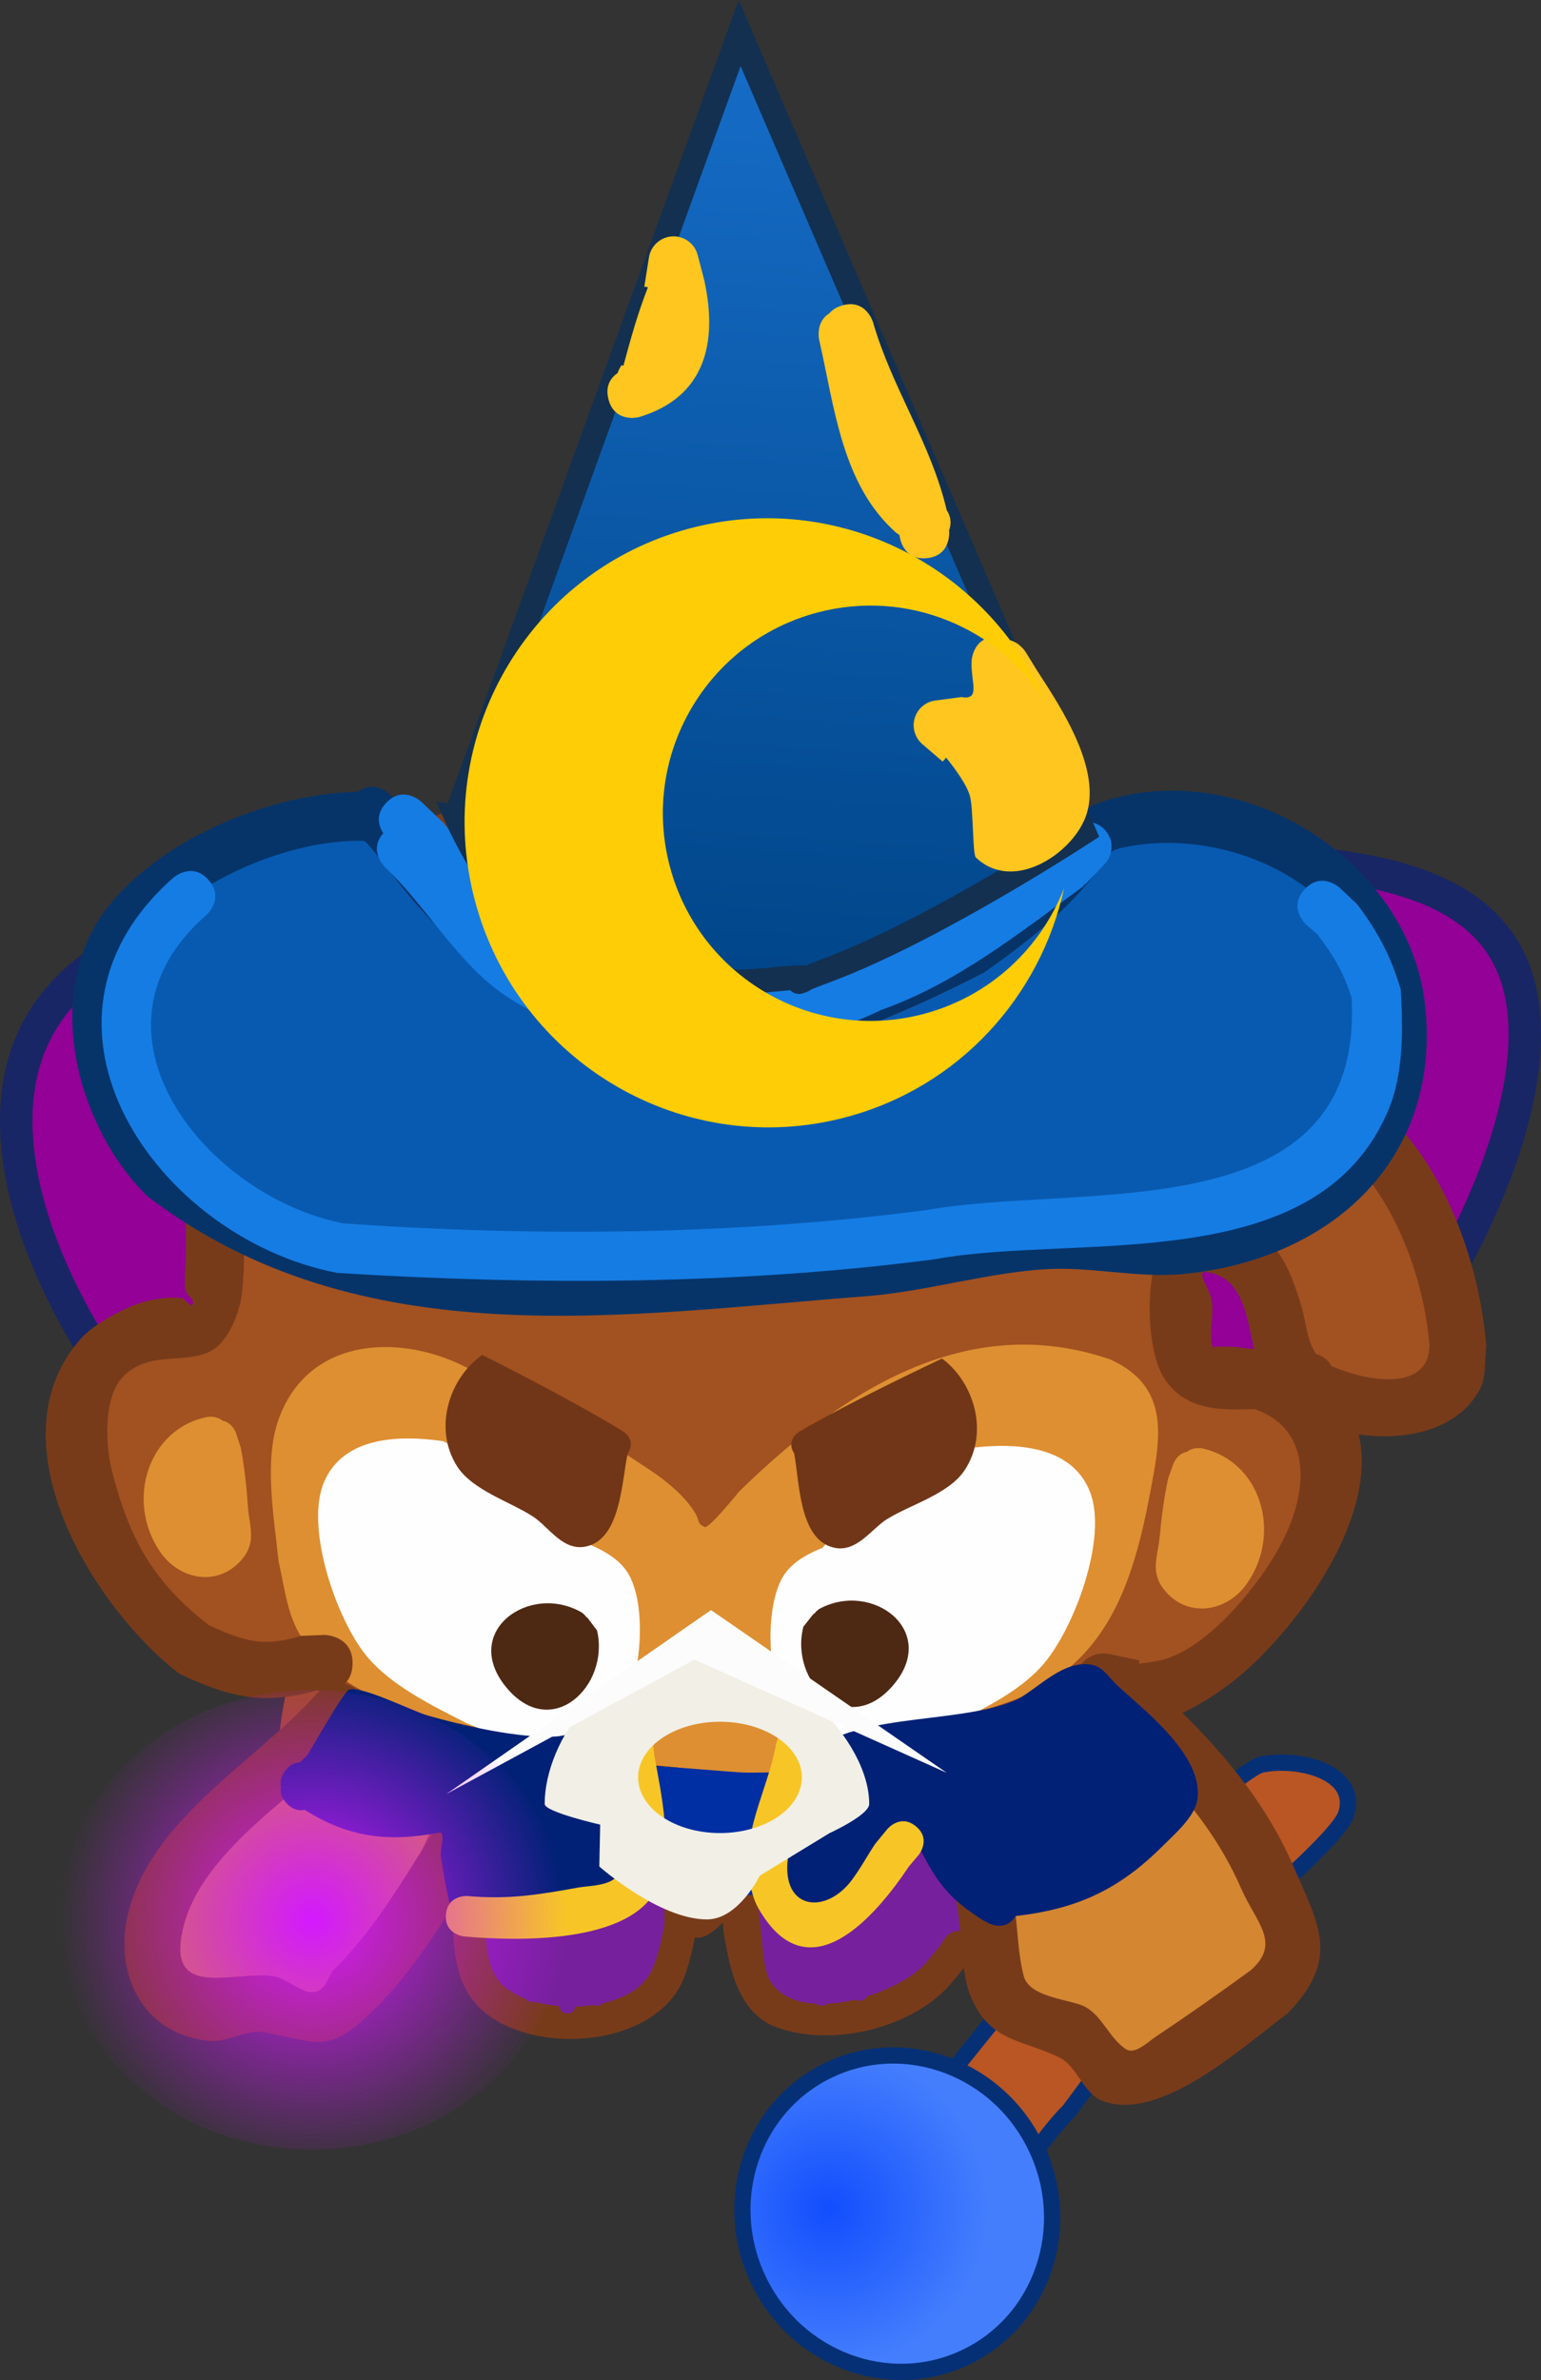 <svg version="1.1" xmlns="http://www.w3.org/2000/svg" xmlns:xlink="http://www.w3.org/1999/xlink" width="94.935" height="146.579" viewBox="0,0,94.935,146.579"><rect x="0" y="0" width="94.935" height="146.579" fill="#333333" stroke="none"/><defs><radialGradient cx="243.918" cy="237.728" r="9.743" gradientUnits="userSpaceOnUse" id="color-1"><stop offset="0" stop-color="#124efd"/><stop offset="1" stop-color="#447efd"/></radialGradient><linearGradient x1="243.45" y1="104.059" x2="239.561" y2="162.787" gradientUnits="userSpaceOnUse" id="color-2"><stop offset="0" stop-color="#166dc8"/><stop offset="1" stop-color="#004588"/></linearGradient><radialGradient cx="212.03" cy="219.926" r="15.626" gradientUnits="userSpaceOnUse" id="color-3"><stop offset="0" stop-color="#d319ff"/><stop offset="1" stop-color="#d319ff" stop-opacity="0"/></radialGradient></defs><g transform="translate(-192.809,-101.688)"><g data-paper-data="{&quot;isPaintingLayer&quot;:true}" fill-rule="nonzero" stroke-linejoin="miter" stroke-miterlimit="10" stroke-dasharray="" stroke-dashoffset="0" style="mix-blend-mode: normal"><path d="M286.744,165.373c0,14.869 -22.16,43.777 -46.89,43.777c-24.73,0 -46.045,-23.563 -46.045,-38.433c0,-14.869 21.315,-15.414 46.045,-15.414c24.73,0 46.89,-4.799 46.89,10.071z" fill="#930196" stroke="#182665" stroke-width="2" stroke-linecap="butt"/><g stroke="#053076" stroke-width="1" stroke-linecap="butt"><path d="M246.657,235.231c4.949,-5.952 9.526,-12.295 15.002,-17.712c1.084,-0.658 7.597,-6.898 8.877,-7.157c2.271,-0.459 6.006,0.448 5.202,3.053c-0.586,1.899 -10.312,9.651 -11.594,11.118c-2.007,2.295 -3.612,4.691 -5.464,7.148c-2.301,2.301 -3.845,5.79 -6.537,7.563c-2.775,1.829 -6.128,1.051 -6.269,-2.565v-0.421c0,0 0,-0.865 0.784,-1.027z" fill="#b95623"/><path d="M252.257,246.889c-4.738,2.23 -10.446,0.068 -12.75,-4.828c-2.304,-4.896 -0.331,-10.672 4.407,-12.902c4.738,-2.23 10.446,-0.068 12.75,4.828c2.304,4.896 0.331,10.672 -4.407,12.902z" fill="url(#color-1)"/></g><path d="M248.386,210.072c-0.078,-0.111 -0.139,-0.253 -0.174,-0.435c-0.184,-0.983 0.799,-1.167 0.799,-1.167l0.812,-0.144c2.978,-0.953 7.137,-3.414 9.994,-3.411c2,1.527 4.093,3.117 5.531,5.226c0.752,1.103 2.014,2.836 0.872,4.319c-0.448,0.582 -1.8,-0.338 -2.184,0.288c-0.483,0.79 -0.839,1.916 -1.728,2.175c-0.489,0.142 -1.196,-0.794 -1.671,-0.141c-0.478,0.656 -0.534,1.74 -1.272,2.077c-1.016,0.463 -2.53,-1.363 -3.302,-0.557c-0.176,0.184 0.235,0.566 0.071,0.762c-0.054,0.065 -0.111,0.127 -0.17,0.187l0.035,0.029l-0.75,0.914c-0.186,0.231 -0.472,0.377 -0.791,0.373c-0.502,-0.006 -0.913,-0.381 -0.979,-0.864l-0.158,-1.022c-1.012,-2.607 -1.968,-6.487 -4.47,-8.002c0,0 -0.357,-0.22 -0.466,-0.606z" data-paper-data="{&quot;index&quot;:null}" fill="#9f4d1e" stroke="none" stroke-width="0.5" stroke-linecap="butt"/><path d="M219.182,215.984c-0.64,0.848 -4.622,1.707 -5.649,0.96c-1.104,-0.803 0.001,-1.726 -0.749,-2.541c-0.688,-0.748 -1.206,-1.211 -1.764,-2.098c-0.064,-0.049 -0.1,-0.086 -0.1,-0.086l-0.427,-0.487c-0.217,-0.514 -0.704,-0.986 -0.652,-1.541c0.126,-1.349 0.565,-6.604 2.016,-7.16c0.109,-0.042 2.88,2.262 2.968,2.249c2.014,-0.307 3.844,1.326 5.674,1.858c1.088,0.316 1.993,0.096 2.571,0.635c0.046,-0.015 0.092,-0.031 0.138,-0.046l0.001,-0.05l1.356,0.016c0.552,0.007 0.995,0.46 0.988,1.012c-0.007,0.552 -0.46,0.995 -1.012,0.988l-0.962,-0.012c-1.628,0.544 -1.275,1.99 -1.69,2.988c-0.48,1.153 -1.652,1.914 -2.709,3.316z" data-paper-data="{&quot;index&quot;:null}" fill="#9f4d1e" stroke="none" stroke-width="0.5" stroke-linecap="butt"/><path d="M220.677,218.75l0.366,-0.376c-0.536,-2.858 -0.539,-6.517 3.004,-7.524c2.293,-0.652 4.927,1.179 6.968,1.902c2.485,0.88 5.374,0.53 7.908,0.056c3.196,-0.413 6.889,-3.176 10.152,-1.825c5.979,2.476 6.661,10.833 0.524,13.236c-2.224,1.298 -5.777,3.13 -8.495,2.377c-2.869,-0.795 -2.496,-4.875 -3.859,-6.774c-0.929,-1.294 -2.273,0.371 -2.487,1.178c-0.191,0.725 -0.395,1.451 -0.68,2.145c-1.327,2.563 -4.172,3.546 -7.28,3.074c-0.95,-0.144 -2.541,0.626 -3.338,-0.068c-1.674,-1.457 -3.01,-4.851 -2.784,-7.4z" data-paper-data="{&quot;index&quot;:null}" fill="#77209e" stroke="none" stroke-width="0.5" stroke-linecap="butt"/><path d="M254.42,221.848c-0.626,-0.35 -0.427,-1.109 -0.427,-1.109l0.109,-0.299c0.212,-2.011 0.768,-2.922 2.926,-2.312c1.032,-0.676 1.908,-0.335 2.816,-0.548c0.676,-0.159 0.138,-1.576 0.719,-1.956c0.648,-0.424 1.618,0.484 2.319,0.154c0.905,-0.427 -0.001,-2.624 1.986,-3.098c1.371,-0.328 3.058,1.087 3.818,2.001c2.091,2.516 3.663,6.984 1.946,9.957c-1.544,1.507 -6.66,4.804 -8.957,4.188c-1.942,-0.521 -1.782,-2.73 -3.215,-3.475c-0.627,-0.326 -1.445,0.534 -2.101,0.273c-1.308,-0.52 -1.733,-2.256 -1.938,-3.775z" data-paper-data="{&quot;index&quot;:null}" fill="#d48631" stroke="none" stroke-width="0.5" stroke-linecap="butt"/><path d="M210.299,210.88l0.194,0.265c0.28,0.413 1.058,-0.116 1.493,0.129c1.336,0.753 0.741,1.426 1.093,2.378c0.146,0.395 0.662,-0.648 1.083,-0.65c0.625,-0.003 1.242,0.308 1.751,0.671c0.354,0.253 0.293,1.34 0.668,1.121c0.117,-0.068 0.232,-0.139 0.346,-0.211l-0.143,-0.126l0.821,-0.935c0.186,-0.214 0.462,-0.349 0.768,-0.345c0.552,0.007 0.995,0.46 0.988,1.012c-0.002,0.148 -0.035,0.288 -0.095,0.413l-0.409,0.924c-1.038,2.342 -2.628,4.365 -3.599,6.717c-0.434,1.052 -1.013,3.07 -2.142,3.61c-1.36,0.651 -2.696,-0.464 -3.949,-0.756c-1.68,-0.014 -3.38,0.895 -4.957,0.109c-2.12,-1.056 -2.704,-4.214 -2.212,-6.287c0.852,-3.584 4.434,-6.002 6.509,-8.833c0,0 0.591,-0.807 1.398,-0.216c0.447,0.328 0.465,0.722 0.392,1.008z" data-paper-data="{&quot;index&quot;:null}" fill="#d48631" stroke="none" stroke-width="0.5" stroke-linecap="butt"/><path d="M230.69,149.625c0.253,-1.411 0.103,-5.321 1.686,-6.084c1.744,-0.841 2.205,1.05 3.297,0.904c0.538,-0.072 0.321,-5.064 0.358,-5.203c0.165,-0.61 0.414,-1.308 0.953,-1.637c0.315,-0.192 0.649,0.459 1.016,0.435c0.184,-0.012 -0.28,-0.299 -0.268,-0.483c0.03,-0.451 0.281,-0.859 0.388,-1.298c0.26,-1.065 0.517,-1.79 0.934,-2.515l-0.112,-0.046l0.374,-0.904c0.146,-0.378 0.516,-0.644 0.945,-0.639c0.371,0.004 0.692,0.21 0.861,0.512l0.538,0.921l-0.018,0.01l0.05,0.049c0.841,2.038 2.317,3.836 2.802,6.029c0.116,0.525 -0.255,1.395 0.245,1.596c0.209,0.084 0.678,-0.007 1.127,-0.074c0.441,-0.066 1.025,-1.677 1.166,-1.507c0.09,0.109 0.754,5.159 0.868,5.624c0.631,2.589 -0.548,3.722 -0.548,6.356c0.053,0.042 0.082,0.071 0.082,0.071l0.368,0.377c2.694,2.768 6.87,3.524 9.896,6.001c2.58,2.119 4.833,4.034 6.805,6.792c0.809,1.131 1.454,3.375 2.337,4.275c0.614,0.626 4.119,0.254 4.998,0.443c2.722,0.584 4.569,2.369 6.438,4.286c2.32,2.772 5.345,7.033 3.986,10.926c-0.327,0.936 -0.898,1.377 -1.563,2.029c-4.092,4.016 -8.179,0.242 -9.42,-4.219c-0.362,-0.936 -0.572,-1.906 -1.145,-2.744c-1.017,-1.489 -4.425,-3.311 -5.76,-1.045c-1.797,3.049 2.167,6.034 4.473,6.98c1.466,0.652 3.398,1.442 4.326,2.845c2.033,3.071 -0.197,8.799 -2.458,11.238c-2.482,2.677 -20.639,14.441 -23.651,11.462c-0.164,-0.469 -1.641,-1.491 -1.306,-2.194c2.357,-4.959 17.043,-14.497 17.636,-17.73c0.266,-1.452 0.216,-3.983 -1.316,-4.364c-1.568,-0.39 -4.058,0.164 -5.728,0.144c-5.612,-0.068 -9.966,0.867 -14.269,4.591c-1.314,1.137 -2.085,3.081 -3.221,4.392c-0.437,0.504 -0.766,1.423 -1.433,1.399c-1.012,-0.037 -1.535,-1.757 -1.829,-2.512c-0.63,-1.764 -3.392,-0.973 -4.807,-2.098c-3.166,-2.517 -6.104,-5.89 -9.527,-6.983c-2.327,-0.743 -3.873,-1.562 -6.173,-0.676c-0.882,0.427 -3.142,1.283 -3.668,2.155c-1.224,2.032 0.057,7.2 0.206,9.464c0.085,1.284 2.336,5.624 1.092,6.576c-1.12,0.857 -6.755,-0.431 -7.97,-0.931c-4,-2.462 -8.183,-9.933 -5.899,-14.697c0.998,-2.08 3.462,-3.173 5.651,-3.482c1.284,-0.181 2.358,-0.588 2.108,-0.826c0.762,-4.32 0.45,-7.425 0.855,-11.852c0.187,-2.042 0.883,-4.263 1.416,-6.249c0.553,-2.057 1.366,-3.448 2.437,-5.184c2.393,-2.363 5.601,-4.394 8.721,-5.775c3.237,-1.433 7.66,-1.806 10.442,-4.024c0,0 0.018,-0.014 0.051,-0.036c0.052,-0.291 0.104,-0.582 0.156,-0.873z" data-paper-data="{&quot;index&quot;:null}" fill="#a25121" stroke="none" stroke-width="0.5" stroke-linecap="butt"/><path d="M222.954,186.906c3.568,1.116 6.825,3.281 9.911,5.328c1.014,0.673 2.164,1.617 2.783,2.66c0.27,0.456 0.092,0.629 0.579,0.84c0.252,0.109 1.923,-1.957 2.118,-2.186c6.143,-6.006 13.943,-11.228 22.893,-8.123c3.716,1.707 3.056,4.877 2.429,8.194c-1.091,5.773 -2.746,10.726 -8.655,12.862c-2.659,0.957 -5.503,1.59 -8.123,2.596c-1.23,0.472 -1.631,1.523 -3.089,1.792c-3.751,0.694 -8.604,-0.491 -12.465,-0.542c-2.571,0.217 -3.726,-1.044 -6.069,-1.585c-4.645,-1.073 -10.919,-1.773 -13.833,-6.136c-0.942,-1.411 -1.082,-3.135 -1.462,-4.751c-0.268,-2.692 -0.932,-6.201 0.018,-8.801c2.044,-5.589 8.709,-5.186 12.643,-2.499c0,0 0.187,0.128 0.322,0.351z" data-paper-data="{&quot;index&quot;:null}" fill="#de8f31" stroke="none" stroke-width="0.5" stroke-linecap="butt"/><path d="M251.479,223.753c-2.311,2.792 -7.315,4.072 -10.827,2.793c-1.906,-0.694 -2.645,-2.681 -3.009,-4.493c-0.098,-0.487 -0.281,-1.318 -0.303,-1.959c-0.502,0.531 -1.235,1.076 -1.721,0.904c-0.207,1.055 -0.52,2.366 -1.001,3.178c-2.363,3.988 -10.399,4.088 -12.869,0.447c-0.951,-1.401 -1.051,-3.414 -1.035,-5.03c0,0 0.012,-1 1.012,-0.988c1,0.012 0.988,1.012 0.988,1.012c-0.018,1.214 -0.01,2.867 0.718,3.925c1.619,2.353 8.046,2.393 9.475,-0.401c0.403,-0.787 0.671,-2.014 0.827,-2.895l0.015,-1.241c0.007,-0.552 0.46,-0.995 1.012,-0.988c0.276,0.003 0.525,0.118 0.704,0.301l0.477,0.488c0.076,-0.017 0.149,-0.051 0.215,-0.104c0.699,-0.556 1.197,-1.946 2.568,-1.291c1.177,0.562 0.81,4.989 1.487,6.192c1.683,2.991 8.06,0.93 9.722,-1.121c0.252,-0.307 0.504,-0.614 0.756,-0.921l0.327,-0.484c0,0 0.37,-0.54 0.948,-0.447c-0.064,-0.711 -0.142,-1.398 -0.289,-1.992c-0.571,-2.303 -1.803,-3.888 -3.175,-5.765c0,0 -1.033,-1.413 0.379,-2.446c1.413,-1.033 2.446,0.379 2.446,0.379c1.641,2.243 3.05,4.226 3.744,6.974c0.457,1.809 0.348,3.845 0.805,5.601c0.355,1.364 2.908,1.431 3.785,1.903c1.056,0.568 1.495,1.926 2.49,2.596c0.568,0.383 1.33,-0.4 1.9,-0.78c1.93,-1.289 3.91,-2.681 5.8,-4.058c1.936,-1.681 0.334,-2.952 -0.575,-5.04c-1.787,-4.105 -4.803,-7.267 -8.118,-10.24l-1.42,-1.092c-0.43,-0.324 -0.706,-0.841 -0.699,-1.421c0.012,-0.966 0.805,-1.74 1.771,-1.729c0.13,0.002 0.257,0.017 0.378,0.046l1.821,0.387l-0.042,0.197c0.401,-0.046 0.8,-0.102 1.196,-0.179c2.835,-0.55 5.939,-4.349 7.293,-6.687c2.087,-3.604 2.24,-7.561 -1.349,-8.813c-2.056,0.068 -4.231,0.129 -5.556,-1.865c-1.361,-2.047 -1.347,-8.506 1.019,-9.741c0.91,-0.475 2.078,-0.127 3.079,0.103c2.779,0.636 3.579,2.703 4.323,5.124c0.298,0.969 0.344,2.168 0.915,2.982c0.327,0.106 0.719,0.318 0.952,0.744c1.995,0.892 5.956,1.692 6.037,-1.249c-0.363,-4.633 -2.64,-10.542 -6.796,-13.082c-2.137,-1.306 -4.882,-0.771 -7.065,-1.858c-2.419,-1.205 -2.461,-2.95 -3.825,-4.922c-1.842,-2.663 -4.15,-4.599 -6.379,-6.874c-2.259,-2.086 -6.862,-2.079 -8.679,-4.384c-1.571,-1.992 -1.001,-6.232 -1.203,-8.567c-0.068,-0.788 -0.472,-2.525 -0.737,-3.895c-0.594,0.399 -1.054,1.366 -1.668,1.102c-1.042,-0.448 -1.283,-1.873 -1.849,-2.856c-0.94,-1.633 -1.799,-3.423 -2.633,-5.188c-0.052,1.613 -0.211,3.194 -0.786,4.237c-0.295,0.535 -1.164,0.508 -1.548,0.983c-0.55,0.682 -0.107,3.792 -0.117,4.587c0,0 -0.005,0.417 -0.213,0.841c0.115,0.452 0.066,1.024 -0.515,1.591c-1.252,1.222 -2.475,-0.03 -2.475,-0.03l-0.539,-0.719c-0.128,-0.315 -0.305,-0.606 -0.497,-0.888c-0.052,1.964 -0.699,4.34 -0.876,5.919c0,0 -0.129,1.152 -1.114,1.475c-0.391,0.431 -0.936,0.573 -0.936,0.573c-4.419,1.146 -8.091,2.247 -12.268,4.044c-1.881,0.809 -4.384,1.9 -5.72,3.526c-2.425,2.953 -3.986,7.638 -4.781,11.299c-0.027,3.213 0.393,6.479 0.078,9.693c-0.106,1.079 -0.572,2.395 -1.291,3.206c-1.504,1.698 -4.287,0.192 -6.091,2.136c-1.209,1.303 -1.037,4.275 -0.628,5.838c1.094,4.189 2.529,6.757 5.967,9.435c2.206,0.997 3.312,1.352 5.676,0.646l1.434,-0.057c0,0 1.75,0.021 1.729,1.771c-0.007,0.584 -0.207,0.971 -0.47,1.227c0.249,0.063 0.513,0.199 0.783,0.441c1.303,1.168 0.135,2.471 0.135,2.471c-3.304,3.672 -9.774,7.158 -10.915,12.271c-0.967,4.333 3.129,2.484 5.576,2.835c0.975,0.14 1.956,1.351 2.821,0.88c0.442,-0.241 0.578,-0.823 0.867,-1.235c3.511,-3.4 5.603,-8.153 8.58,-12.03l0.594,-1.214c0,0 0.801,-1.556 2.357,-0.754c1.556,0.801 0.754,2.357 0.754,2.357l-0.931,1.745c-3.079,3.997 -5.231,8.784 -8.837,12.328c-2.804,2.71 -3.265,2.04 -6.755,1.38c-1.119,-0.211 -2.24,0.642 -3.373,0.534c-4.024,-0.382 -5.818,-3.954 -5.078,-7.547c1.242,-6.031 7.91,-9.602 11.734,-13.886c0,0 0.045,-0.051 0.128,-0.123l-0.167,-0.031c-3.345,0.929 -5.363,0.419 -8.449,-1.013c-5.198,-3.959 -11.672,-14.235 -6.141,-20.601c0.847,-0.975 2.822,-2.03 4.063,-2.354c0.693,-0.181 1.423,-0.255 2.138,-0.21c0.276,0.017 0.591,0.628 0.733,0.39c0.168,-0.282 -0.396,-0.554 -0.442,-0.878c-0.096,-0.676 0.016,-1.365 0.025,-2.047c0.032,-2.675 -0.121,-5.321 -0.081,-7.991c0.895,-4.283 2.679,-9.713 5.564,-13.144c4.488,-5.339 12.933,-6.967 19.338,-8.605c0.189,-2.192 0.2,-4.502 0.558,-6.62c0.19,-1.127 -0.188,-2.829 0.843,-3.323c1.357,-0.651 2.583,-0.263 3.614,0.554c0.079,-0.99 0.282,-1.94 0.759,-2.717c0.293,-0.477 1.118,-0.393 1.452,-0.842c0.61,-0.82 -0.098,-2.045 -0.039,-3.065c0.029,-0.506 0.359,-3.393 0.427,-3.998l0.206,-1.839c0.089,-0.893 0.848,-1.585 1.762,-1.574c0.58,0.007 1.09,0.295 1.403,0.733l1.087,1.486l-0.338,0.247c1.297,1.486 2.177,3.102 3.224,5.257c0.667,1.373 1.52,2.7 1.847,4.192c0.069,0.317 -0.703,1.012 -0.405,0.884c0.603,-0.259 0.829,-1.544 1.45,-1.333c0.051,0.017 0.101,0.036 0.15,0.056c0.397,2.333 1.602,4.391 3.317,5.875c0.117,1.756 -0.042,3.649 0.148,5.09c0.127,0.96 -0.211,2.091 0.344,2.884c0.55,0.786 1.872,0.446 2.769,0.789c2.161,0.827 3.837,1.697 5.574,3.222c3.346,3.441 5.76,6.6 8.422,10.525c0.547,0.806 1.488,0.727 2.314,0.891c2.036,0.406 4.103,0.678 5.919,1.767c5.306,3.184 8.022,10.261 8.487,16.137c-0.129,0.866 0.015,1.82 -0.386,2.598c-1.275,2.478 -4.477,3.246 -7.48,2.806c1.266,5.274 -4.061,12.322 -7.734,15.207c-0.669,0.526 -1.912,1.401 -3.125,1.945c2.8,2.754 5.235,5.757 6.833,9.423c1.66,3.807 2.864,5.762 -0.373,9.108c-2.673,1.96 -7.819,6.756 -11.407,5.354c-1.172,-0.458 -1.525,-2.132 -2.658,-2.678c-2.313,-1.115 -4.299,-0.936 -5.452,-3.792c-0.2,-0.495 -0.322,-1.08 -0.408,-1.704c-0.234,0.286 -0.469,0.572 -0.703,0.858zM267.921,184.623l0.918,0.02c0.476,0.057 0.873,0.094 1.226,0.132c-0.453,-2.101 -0.739,-4.506 -2.993,-4.748c-0.586,-0.063 0.291,1.144 0.383,1.726c0.152,0.96 -0.182,1.984 0.054,2.92c0.238,-0.052 0.412,-0.05 0.412,-0.05z" data-paper-data="{&quot;index&quot;:null}" fill="#783b1a" stroke="none" stroke-width="0.5" stroke-linecap="butt"/><path d="M225.291,210.893c-0.263,-0.952 -0.454,-2.001 0.628,-2.742c1.302,-0.892 2.809,0.093 3.355,1.213c0.658,1.349 -0.173,3.453 0.327,4.877c0.273,0.778 1.889,1.873 1.201,2.903c-0.681,1.02 -2.715,0.461 -3.467,-0.072c-1.413,-1.002 -1.461,-2.853 -1.704,-4.54c-0.177,-0.28 -0.173,-0.599 -0.173,-0.599l0.031,-0.212c-0.044,-0.203 -0.095,-0.4 -0.156,-0.59c0,0 -0.031,-0.097 -0.042,-0.239z" data-paper-data="{&quot;index&quot;:null}" fill="#98461d" stroke="none" stroke-width="0.5" stroke-linecap="butt"/><path d="M247.49,211.933c-0.066,0.189 -0.122,0.385 -0.171,0.586l0.026,0.212c0,0 -0.004,0.319 -0.187,0.594c-0.283,1.68 -0.376,3.53 -1.813,4.497c-0.764,0.515 -2.811,1.024 -3.468,-0.012c-0.663,-1.047 0.979,-2.102 1.27,-2.873c0.534,-1.411 -0.246,-3.535 0.444,-4.868c0.573,-1.107 2.103,-2.056 3.384,-1.132c0.773,0.558 0.871,1.262 0.756,1.967c-0.043,0.265 -0.116,0.531 -0.194,0.789c-0.015,0.142 -0.048,0.238 -0.048,0.238z" data-paper-data="{&quot;index&quot;:null}" fill="#98461d" stroke="none" stroke-width="0.5" stroke-linecap="butt"/><path d="M242.661,150.2c-0.232,-0.135 -0.448,-0.387 -0.442,-0.855c0.012,-1 1.012,-0.988 1.012,-0.988l1.107,0.642c0.486,1.271 0.994,2.46 1.436,3.737c0.285,0.102 0.633,0.347 0.626,0.94c-0.012,1 -1.012,0.988 -1.012,0.988l-0.195,-0.015c-0.056,0.012 -0.11,0.019 -0.161,0.022c-3.811,0.597 -6.791,2.24 -10.808,1.521c0,0 -0.984,-0.176 -0.808,-1.161c0.176,-0.984 1.161,-0.808 1.161,-0.808c3.356,0.601 6.028,-0.641 9.133,-1.328c-0.33,-0.913 -0.688,-1.784 -1.049,-2.695z" data-paper-data="{&quot;index&quot;:null}" fill="#843e18" stroke="none" stroke-width="0.5" stroke-linecap="butt"/><path d="M228.67,212.576c-0.252,-0.045 0.155,-0.191 -0.013,-0.596c-0.383,-0.924 -0.139,-1.179 -0.139,-1.179l1.148,-0.454c2.928,-0.011 5.752,0.288 8.66,0.492c1.406,0.099 3.489,-0.177 4.81,0.226c1.663,0.507 1.496,1.011 2.054,2.44c-0.012,1.506 -0.166,3.482 -1.535,4.495c-1.24,0.918 -3.45,0.329 -4.871,0.402c-4.617,0.237 -10.663,0.394 -10.114,-5.827z" data-paper-data="{&quot;index&quot;:null}" fill="#002ea3" stroke="none" stroke-width="0.5" stroke-linecap="butt"/><path d="M243.499,197.005c0.072,-0.108 0.137,-0.172 0.137,-0.172l0.205,-0.194c2.742,-2.227 5.63,-4.266 8.829,-5.779c2.578,-0.315 6.154,-0.206 7.292,2.716c1.106,2.837 -0.982,8.407 -2.87,10.602c-1.558,1.812 -4.132,2.972 -6.226,3.988c-2.216,0.912 -6.135,1.927 -8.38,0.54c-2.374,-1.466 -2.894,-8.017 -1.272,-10.164c0.553,-0.732 1.418,-1.185 2.284,-1.536z" data-paper-data="{&quot;index&quot;:null}" fill="#fffeff" stroke="none" stroke-width="0.5" stroke-linecap="butt"/><path d="M227.913,199.931c0.071,0.051 0.111,0.093 0.111,0.093l0.566,0.755c0.792,3.429 -2.832,6.864 -5.605,3.485c-2.793,-3.405 1.408,-6.443 4.63,-4.615c0,0 0.169,0.099 0.298,0.283z" data-paper-data="{&quot;index&quot;:null}" fill="#4d2813" stroke="none" stroke-width="0.5" stroke-linecap="butt"/><path d="M243.304,200.768c3.265,-1.75 7.392,1.389 4.517,4.725c-2.853,3.311 -6.393,-0.21 -5.519,-3.618l0.584,-0.741c0,0 0.042,-0.041 0.114,-0.09c0.133,-0.181 0.304,-0.276 0.304,-0.276z" data-paper-data="{&quot;index&quot;:null}" fill="#4d2813" stroke="none" stroke-width="0.5" stroke-linecap="butt"/><path d="M231.385,198.405c1.57,2.185 0.892,8.722 -1.516,10.13c-2.278,1.332 -6.171,0.223 -8.365,-0.742c-2.069,-1.066 -4.615,-2.288 -6.128,-4.136c-1.834,-2.24 -3.787,-7.859 -2.614,-10.668c1.209,-2.893 4.785,-2.917 7.356,-2.539c3.162,1.59 6,3.698 8.688,5.99l0.2,0.199c0,0 0.063,0.065 0.132,0.175c0.858,0.372 1.711,0.846 2.247,1.591z" data-paper-data="{&quot;index&quot;:null}" fill="#fffeff" stroke="none" stroke-width="0.5" stroke-linecap="butt"/><path d="M241.737,191.208c-0.011,-0.017 -0.021,-0.034 -0.032,-0.052c-0.476,-0.815 0.339,-1.291 0.339,-1.291l0.662,-0.386c2.637,-1.46 5.407,-2.826 8.136,-4.121c1.96,1.444 2.939,4.552 1.389,6.886c-0.973,1.464 -3.351,2.117 -4.769,3c-0.982,0.612 -1.879,2.095 -3.299,1.757c-2.143,-0.51 -2.099,-4.11 -2.428,-5.792z" data-paper-data="{&quot;index&quot;:null}" fill="#713617" stroke="none" stroke-width="0.5" stroke-linecap="butt"/><path d="M228.912,196.934c-1.427,0.303 -2.288,-1.201 -3.255,-1.836c-1.396,-0.917 -3.758,-1.627 -4.695,-3.114c-1.493,-2.37 -0.44,-5.454 1.554,-6.85c2.698,1.361 5.434,2.793 8.035,4.316l0.653,0.402c0,0 0.804,0.495 0.308,1.299c-0.011,0.018 -0.022,0.035 -0.033,0.051c-0.37,1.674 -0.412,5.274 -2.567,5.732z" data-paper-data="{&quot;index&quot;:null}" fill="#713617" stroke="none" stroke-width="0.5" stroke-linecap="butt"/><path d="M228.916,201.263c0.071,0.051 0.111,0.093 0.111,0.093l0.566,0.755c0.792,3.429 -2.832,6.864 -5.605,3.485c-2.793,-3.405 1.408,-6.443 4.63,-4.615c0,0 0.169,0.099 0.298,0.283z" data-paper-data="{&quot;index&quot;:null}" fill="#4d2813" stroke="none" stroke-width="0.5" stroke-linecap="butt"/><path d="M243.429,225.212c-0.5,-0.006 -0.494,-0.506 -0.494,-0.506c0.008,-0.667 0.018,-1.5 0.026,-2.167c0,0 0.006,-0.5 0.506,-0.494c0.5,0.006 0.494,0.506 0.494,0.506c-0.008,0.667 -0.016,1.333 -0.024,2l-0.002,0.167c0,0 -0.006,0.5 -0.506,0.494z" data-paper-data="{&quot;index&quot;:null}" fill="#77209e" stroke="none" stroke-width="0.5" stroke-linecap="butt"/><path d="M245.766,224.906c-0.5,-0.006 -0.494,-0.506 -0.494,-0.506c0.004,-0.333 0.01,-0.833 0.014,-1.167c0,0 0.006,-0.5 0.506,-0.494c0.5,0.006 0.494,0.506 0.494,0.506c-0.004,0.333 -0.008,0.667 -0.012,1l-0.002,0.167c0,0 -0.006,0.5 -0.506,0.494z" data-paper-data="{&quot;index&quot;:null}" fill="#77209e" stroke="none" stroke-width="0.5" stroke-linecap="butt"/><path d="M247.778,223.931c-0.5,-0.006 -0.494,-0.506 -0.494,-0.506c0.002,-0.167 0.006,-0.5 0.008,-0.667c0,0 0.006,-0.5 0.506,-0.494c0.5,0.006 0.494,0.506 0.494,0.506c-0.002,0.167 -0.004,0.333 -0.006,0.5l-0.002,0.167c0,0 -0.006,0.5 -0.506,0.494z" data-paper-data="{&quot;index&quot;:null}" fill="#77209e" stroke="none" stroke-width="0.5" stroke-linecap="butt"/><path d="M229.594,225.212c-0.5,-0.006 -0.494,-0.506 -0.494,-0.506l0.006,-0.5c0.008,-0.284 -0.04,-0.574 -0.131,-0.844c0,0 -0.152,-0.476 0.324,-0.629c0.476,-0.152 0.629,0.324 0.629,0.324c0.115,0.374 0.179,0.769 0.178,1.16l-0.006,0.5c0,0 -0.006,0.5 -0.506,0.494z" data-paper-data="{&quot;index&quot;:null}" fill="#77209e" stroke="none" stroke-width="0.5" stroke-linecap="butt"/><path d="M227.755,225.69c-0.5,-0.006 -0.494,-0.506 -0.494,-0.506c0.002,-0.167 0.01,-0.833 0.012,-1c0,0 0.006,-0.5 0.506,-0.494c0.5,0.006 0.494,0.506 0.494,0.506c-0.002,0.167 -0.004,0.333 -0.006,0.5l-0.006,0.5c0,0 -0.006,0.5 -0.506,0.494z" data-paper-data="{&quot;index&quot;:null}" fill="#77209e" stroke="none" stroke-width="0.5" stroke-linecap="butt"/><path d="M225.103,224.491c0.003,-0.276 0.23,-0.497 0.506,-0.494c0.276,0.003 0.497,0.23 0.494,0.506c-0.003,0.276 -0.23,0.497 -0.506,0.494c-0.276,-0.003 -0.497,-0.23 -0.494,-0.506z" data-paper-data="{&quot;index&quot;:null}" fill="#77209e" stroke="none" stroke-width="0.5" stroke-linecap="butt"/><path d="M206.53,189.19c0.602,0.113 0.82,0.761 0.82,0.761l0.297,0.914c0.231,1.243 0.349,2.368 0.436,3.622c0.081,1.176 0.565,2.166 -0.391,3.268c-1.463,1.687 -3.843,1.244 -5.031,-0.508c-2.13,-3.142 -0.73,-7.563 2.915,-8.29c0,0 0.559,-0.104 0.955,0.234z" fill="#de8f31" stroke="none" stroke-width="0.5" stroke-linecap="butt"/><path d="M266.888,190.894c3.627,0.815 4.919,5.268 2.715,8.358c-1.23,1.723 -3.62,2.109 -5.042,0.387c-0.929,-1.125 -0.422,-2.103 -0.312,-3.276c0.117,-1.252 0.262,-2.373 0.523,-3.611l0.319,-0.906c0,0 0.234,-0.642 0.838,-0.741c0.404,-0.329 0.96,-0.211 0.96,-0.211z" data-paper-data="{&quot;index&quot;:null}" fill="#de8f31" stroke="none" stroke-width="0.5" stroke-linecap="butt"/><path d="M211.291,210.23c0.152,-0.15 0.304,-0.3 0.457,-0.451c0.404,-0.654 2.235,-3.892 2.559,-4.026c0.704,-0.29 3.944,1.331 4.82,1.584c2.167,0.628 5.684,1.427 7.936,1.298c0.903,-0.051 3.688,-1.059 4.386,-0.735c2.841,1.316 1.26,8.109 0.803,10.397c-2.305,2.113 -8.85,4.177 -11.49,1.245c-0.323,-0.359 -0.695,-2.968 -0.789,-3.512c-0.084,-0.485 0.348,-1.564 -0.135,-1.471c-3.136,0.599 -5.584,0.286 -8.255,-1.406c-0.313,0.068 -0.7,0.02 -1.087,-0.367c-0.378,-0.378 -0.433,-0.756 -0.371,-1.065c-0.059,-0.274 -0.019,-0.607 0.255,-0.972c0.29,-0.387 0.618,-0.512 0.911,-0.52z" fill="#002176" stroke="none" stroke-width="0.5" stroke-linecap="butt"/><path d="M255.372,219.697c-0.574,0.979 -1.621,0.455 -1.621,0.455l-0.373,-0.193c-1.948,-1.22 -2.789,-2.219 -3.811,-4.251c-0.076,-0.151 -0.206,-0.352 -0.333,-0.559c-0.076,0.281 -0.175,0.562 -0.24,0.755c-1.095,1.966 -4.322,5.635 -7.157,4.278c-2.823,-1.352 -1.278,-8.002 0.17,-9.84c2.665,-3.38 9.653,-2.292 13.493,-3.999c1.369,-0.757 2.862,-2.473 4.631,-2.112c0.647,0.132 1.033,0.825 1.52,1.27c1.731,1.582 5.33,4.352 4.921,7.029c-0.162,1.062 -1.404,2.119 -2.095,2.812c-2.755,2.763 -5.353,3.92 -9.107,4.354z" fill="#002176" stroke="none" stroke-width="0.5" stroke-linecap="butt"/><path d="M231.616,207.566c1.242,-0.138 1.38,1.104 1.38,1.104l0.122,1.125c0.416,2.3 1.218,5.879 0.185,8.125c-1.614,3.509 -8.667,3.322 -11.889,3.032c0,0 -1.245,-0.113 -1.132,-1.358c0.113,-1.245 1.358,-1.132 1.358,-1.132c2.469,0.227 4.39,-0.087 6.795,-0.523c0.748,-0.136 2.255,-0.074 2.577,-1.02c0.66,-1.941 -0,-4.748 -0.353,-6.677l-0.147,-1.297c0,0 -0.138,-1.242 1.104,-1.38z" fill="#f7c626" stroke="none" stroke-width="0.5" stroke-linecap="butt"/><path d="M249.24,214.172c0.96,0.8 0.16,1.76 0.16,1.76l-0.593,0.701c-2.074,3.11 -6.214,7.941 -9.274,2.588c-0.269,-0.471 -0.411,-1.009 -0.524,-1.539c-0.627,-2.953 1.102,-5.727 1.607,-8.559c0,0 0.224,-1.23 1.453,-1.006c1.23,0.224 1.006,1.453 1.006,1.453c-0.413,2.235 -1.454,4.311 -1.731,6.579c-0.389,3.175 2.332,3.478 3.941,1.33c0.531,-0.709 0.95,-1.495 1.441,-2.232l0.753,-0.914c0,0 0.8,-0.96 1.76,-0.16z" fill="#f7c626" stroke="none" stroke-width="0.5" stroke-linecap="butt"/><path d="M245.831,149.706c-0.273,-0.184 -0.517,-0.51 -0.472,-1.084c0.096,-1.224 1.32,-1.128 1.32,-1.128l1.304,0.876c0.492,1.597 1.018,3.095 1.457,4.696c0.341,0.148 0.748,0.477 0.691,1.203c-0.096,1.224 -1.32,1.128 -1.32,1.128l-0.238,-0.034c-0.07,0.01 -0.136,0.014 -0.199,0.013c-4.719,0.422 -8.503,2.194 -13.368,0.986c0,0 -1.192,-0.296 -0.896,-1.488c0.296,-1.192 1.488,-0.896 1.488,-0.896c4.064,1.009 7.438,-0.297 11.299,-0.886c-0.331,-1.145 -0.699,-2.242 -1.067,-3.387z" data-paper-data="{&quot;index&quot;:null}" fill="#843e18" stroke="none" stroke-width="0.5" stroke-linecap="butt"/><path d="M215.284,153.503c-4.523,-0.109 -10.287,2.348 -13.236,5.716c-3.414,3.899 -1.332,10.715 1.836,13.806c12.278,9.454 28.118,6.491 42.355,5.407c3.6,-0.325 7.106,-1.407 10.712,-1.638c2.802,-0.18 5.726,0.571 8.531,0.296c7.365,-0.722 12.867,-5.376 12.084,-12.999c-0.435,-7.535 -8.995,-11.722 -15.886,-10.119c-0.799,0.186 -1.114,1.207 -1.628,1.848c-1.754,2.188 -4.292,4.165 -6.583,5.76c-4.722,2.432 -12.218,5.828 -17.646,5.495c-6.75,-0.414 -13.14,-4.904 -17.372,-9.655c-1.084,-1.241 -1.993,-2.577 -3.08,-3.814zM214.868,150.452c1.101,-0.826 2.04,0.246 2.04,0.246l0.091,0.104c0.146,0.107 0.282,0.249 0.382,0.437l0.301,0.344c1.084,1.241 1.993,2.577 3.08,3.814c0.689,0.797 1.088,1.815 1.771,2.617c1.851,2.171 5.21,2.611 7.56,3.768c1.985,0.977 3.58,2.057 5.97,2.232c4.726,0.345 11.713,-2.962 15.825,-5.065c2.962,-2.067 5.696,-6.889 8.925,-7.921c8.751,-2.796 19.013,3.869 19.812,12.796c0.899,9.32 -5.821,15.417 -14.852,16.323c-2.848,0.286 -5.815,-0.483 -8.649,-0.287c-3.574,0.248 -7.055,1.302 -10.629,1.633c-15.27,1.157 -31.488,3.89 -44.623,-6.147c-4.376,-4.295 -6.657,-12.811 -2.16,-18.119c3.422,-4.039 9.809,-6.66 15.155,-6.774z" fill="#063469" stroke="none" stroke-width="0.5" stroke-linecap="butt"/><path d="M215.428,153.634c1.087,1.237 1.998,2.568 3.082,3.81c4.232,4.751 10.625,9.2 17.375,9.615c5.428,0.333 12.805,-3.028 17.528,-5.46c2.292,-1.595 4.832,-3.563 6.587,-5.752c0.513,-0.64 0.937,-1.718 1.737,-1.904c6.89,-1.602 15.458,2.61 15.893,10.145c0.782,7.623 -4.724,12.303 -12.089,13.025c-2.806,0.275 -5.734,-0.468 -8.535,-0.288c-3.606,0.231 -7.133,1.335 -10.734,1.66c-14.237,1.083 -30.17,4.006 -42.447,-5.448c-3.168,-3.091 -5.251,-9.93 -1.836,-13.83c2.949,-3.368 8.72,-5.843 13.243,-5.734z" data-paper-data="{&quot;noHover&quot;:false,&quot;origItem&quot;:[&quot;Path&quot;,{&quot;applyMatrix&quot;:true,&quot;segments&quot;:[[[218.046,154.92881],[0,0],[-3.68048,0.15451]],[[207.59889,160.28543],[2.21509,-2.89522],[-2.56447,3.35188]],[[209.83364,171.40444],[-2.74064,-2.34105],[10.4844,7.02085]],[[244.53872,173.5191],[-11.50965,1.6463],[2.90779,-0.458]],[[253.15458,171.6115],[-2.91757,0.38199],[2.26675,-0.29678]],[[260.1024,171.39262],[-2.26475,0.37454],[5.94549,-0.98325]],[[269.22182,160.18092],[1.04582,6.15152],[-0.75898,-6.09876]],[[255.7701,152.81354],[5.51222,-1.67265],[-0.63954,0.19407]],[[254.54701,154.40231],[0.38273,-0.5479],[-1.30781,1.87223]],[[249.5078,159.43647],[1.7761,-1.41923],[-3.7062,2.23033]],[[235.46599,164.85017],[4.42783,-0.02123],[-5.50712,0.02641]],[[220.83166,157.94013],[3.69384,3.63278],[-0.94766,-0.95035]],[[218.1238,155.00661],[0.94981,0.94681],[0,0]]],&quot;closed&quot;:true}]}" fill="#085ab1" stroke="none" stroke-width="0.5" stroke-linecap="butt"/><path d="M273.177,156.464c1.036,-1.133 2.169,-0.097 2.169,-0.097l1.095,1.038c1.275,1.712 2.046,3.163 2.66,5.211c0.144,2.307 0.185,5.12 -0.71,7.314c-4.311,10.568 -19.229,7.706 -27.955,9.306c-12.162,1.602 -24.762,1.602 -36.848,0.848c-11.082,-2.116 -20.321,-15.334 -10.097,-24.342c0,0 1.155,-1.011 2.166,0.143c1.011,1.155 -0.143,2.166 -0.143,2.166c-8.214,7.143 -0.04,17.329 8.467,18.987c11.76,0.82 24.142,0.731 35.981,-0.836c9.474,-1.691 26.872,1.402 26.116,-13.05c-0.471,-1.55 -1.12,-2.612 -2.095,-3.907l-0.709,-0.612c0,0 -1.133,-1.036 -0.097,-2.169z" fill="#157ce3" stroke="none" stroke-width="0.5" stroke-linecap="butt"/><path d="M216.422,153.004c-0.255,-0.392 -0.535,-1.121 0.183,-1.874c1.058,-1.112 2.17,-0.053 2.17,-0.053l1.328,1.267c3.095,3.549 5.487,7.178 10.143,8.895c5.474,0.362 9.794,1.836 15.218,-0.432c2.938,-1.229 5.302,-3.483 7.669,-5.548c0.937,-0.817 3.379,-3.036 4.694,-3.019c0.149,0.002 0.297,0.015 0.443,0.036l0.005,-0.072l1.579,0.105c0.846,0.056 1.486,0.787 1.43,1.633c-0.025,0.377 -0.184,0.713 -0.427,0.964l-1.211,1.272l-0.031,-0.03l-0.069,0.126c-3.951,2.888 -7.791,5.963 -12.463,7.621c-6.797,3.309 -16.672,3.442 -23.134,-0.888c-2.941,-1.971 -4.849,-5.48 -7.411,-7.901c0,0 -1.066,-1.015 -0.117,-2.101z" fill="#157ce3" stroke="none" stroke-width="0.5" stroke-linecap="butt"/><path d="M220.904,151.964l17.47,-48.241l21.213,49.216c0,0 -9.208,6.029 -15.743,8.475c-3.259,1.219 -1.063,0.589 -1.453,0.488c-0.392,-0.101 -3.364,0.326 -4.488,0.251c-3.015,-0.2 -6.865,0.114 -10.529,-1.83c-3.663,-1.944 -6.471,-8.359 -6.471,-8.359z" fill="url(#color-2)" stroke="#133050" stroke-width="1.5" stroke-linecap="round"/><path d="M230.857,124.665c0.101,-0.298 0.254,-0.497 0.254,-0.497l0.099,0.061c0.484,-1.796 0.915,-3.322 1.518,-4.85l-0.225,-0.036l0.283,-1.787c0.115,-0.784 0.816,-1.361 1.62,-1.308c0.689,0.046 1.242,0.539 1.393,1.178l0.387,1.483l-0.009,0.002l0.015,0.02c0.852,3.863 0.067,7.226 -4.024,8.448c0,0 -1.485,0.388 -1.873,-1.097c-0.226,-0.864 0.182,-1.356 0.563,-1.617z" fill="#fec61e" stroke="none" stroke-width="0.5" stroke-linecap="butt"/><path d="M249.908,136.064c-1.528,0.152 -1.679,-1.376 -1.679,-1.376l-0.004,-0.043l-0.217,-0.153c-3.342,-2.972 -3.777,-7.697 -4.733,-11.867c0,0 -0.253,-1.102 0.621,-1.631c0.167,-0.205 0.42,-0.384 0.799,-0.494c1.474,-0.428 1.902,1.046 1.902,1.046c1.162,4.04 3.56,7.419 4.535,11.558c0.196,0.302 0.339,0.729 0.147,1.24l0.004,0.041c0,0 0.152,1.528 -1.376,1.679z" fill="#fec61e" stroke="none" stroke-width="0.5" stroke-linecap="butt"/><path d="M255.02,141.115c0.617,0.153 0.97,0.724 0.97,0.724l0.729,1.179c1.461,2.252 4.074,6.176 2.948,9.04c-0.892,2.27 -4.476,4.616 -6.742,2.436c-0.206,-0.198 -0.146,-3.083 -0.373,-3.814c-0.214,-0.688 -0.808,-1.522 -1.455,-2.333l-0.213,0.248l-1.24,-1.065c-0.362,-0.304 -0.579,-0.77 -0.545,-1.278c0.05,-0.753 0.635,-1.343 1.359,-1.424l1.643,-0.217l0.003,0.022c1.139,0.146 0.48,-0.984 0.566,-2.285c0,0 0.101,-1.532 1.633,-1.43c0.296,0.02 0.531,0.093 0.717,0.198z" fill="#fec61e" stroke="none" stroke-width="0.5" stroke-linecap="butt"/><path d="M246.357,212.795c0,0.241 -0.311,0.538 -0.711,0.821c-0.724,0.511 -1.739,0.975 -1.739,0.975l-4.289,2.615c0,0 -1.311,2.695 -3.257,2.695c-2.959,0 -6.631,-3.259 -6.631,-3.259l0.054,-2.578c0,0 -3.419,-0.782 -3.419,-1.271c0,-3.925 3.786,-9.294 9.307,-9.294c5.521,0 10.686,5.369 10.686,9.294zM237.165,214.583c2.786,0 5.044,-1.535 5.044,-3.428c0,-1.893 -2.258,-3.428 -5.044,-3.428c-2.786,0 -5.044,1.535 -5.044,3.428c0,1.893 2.258,3.428 5.044,3.428z" fill="#f1efe6" stroke="none" stroke-width="0" stroke-linecap="butt"/><path d="M244.91,170.499c-9.967,2.638 -20.197,-3.342 -22.848,-13.358c-2.651,-10.016 3.28,-20.274 13.248,-22.912c9.05,-2.395 18.316,2.314 21.929,10.698c-2.906,-4.587 -8.547,-6.977 -14.075,-5.514c-6.827,1.807 -10.897,8.806 -9.09,15.633c1.807,6.827 8.806,10.897 15.633,9.09c4.116,-1.089 7.23,-4.066 8.658,-7.755c-1.442,6.65 -6.452,12.265 -13.455,14.118z" fill="#ffcd06" stroke="none" stroke-width="NaN" stroke-linecap="butt"/><path d="M236.61,200.848l14.525,10.026l-15.544,-6.974l-15.289,8.282z" fill="#fcfcfc" stroke="#fc8d21" stroke-width="0" stroke-linecap="round"/><path d="M227.656,219.926c0,7.814 -6.996,14.149 -15.626,14.149c-8.63,0 -15.626,-6.335 -15.626,-14.149c0,-7.814 6.996,-14.149 15.626,-14.149c8.63,0 15.626,6.335 15.626,14.149z" fill="url(#color-3)" stroke="none" stroke-width="0" stroke-linecap="butt"/></g></g></svg>